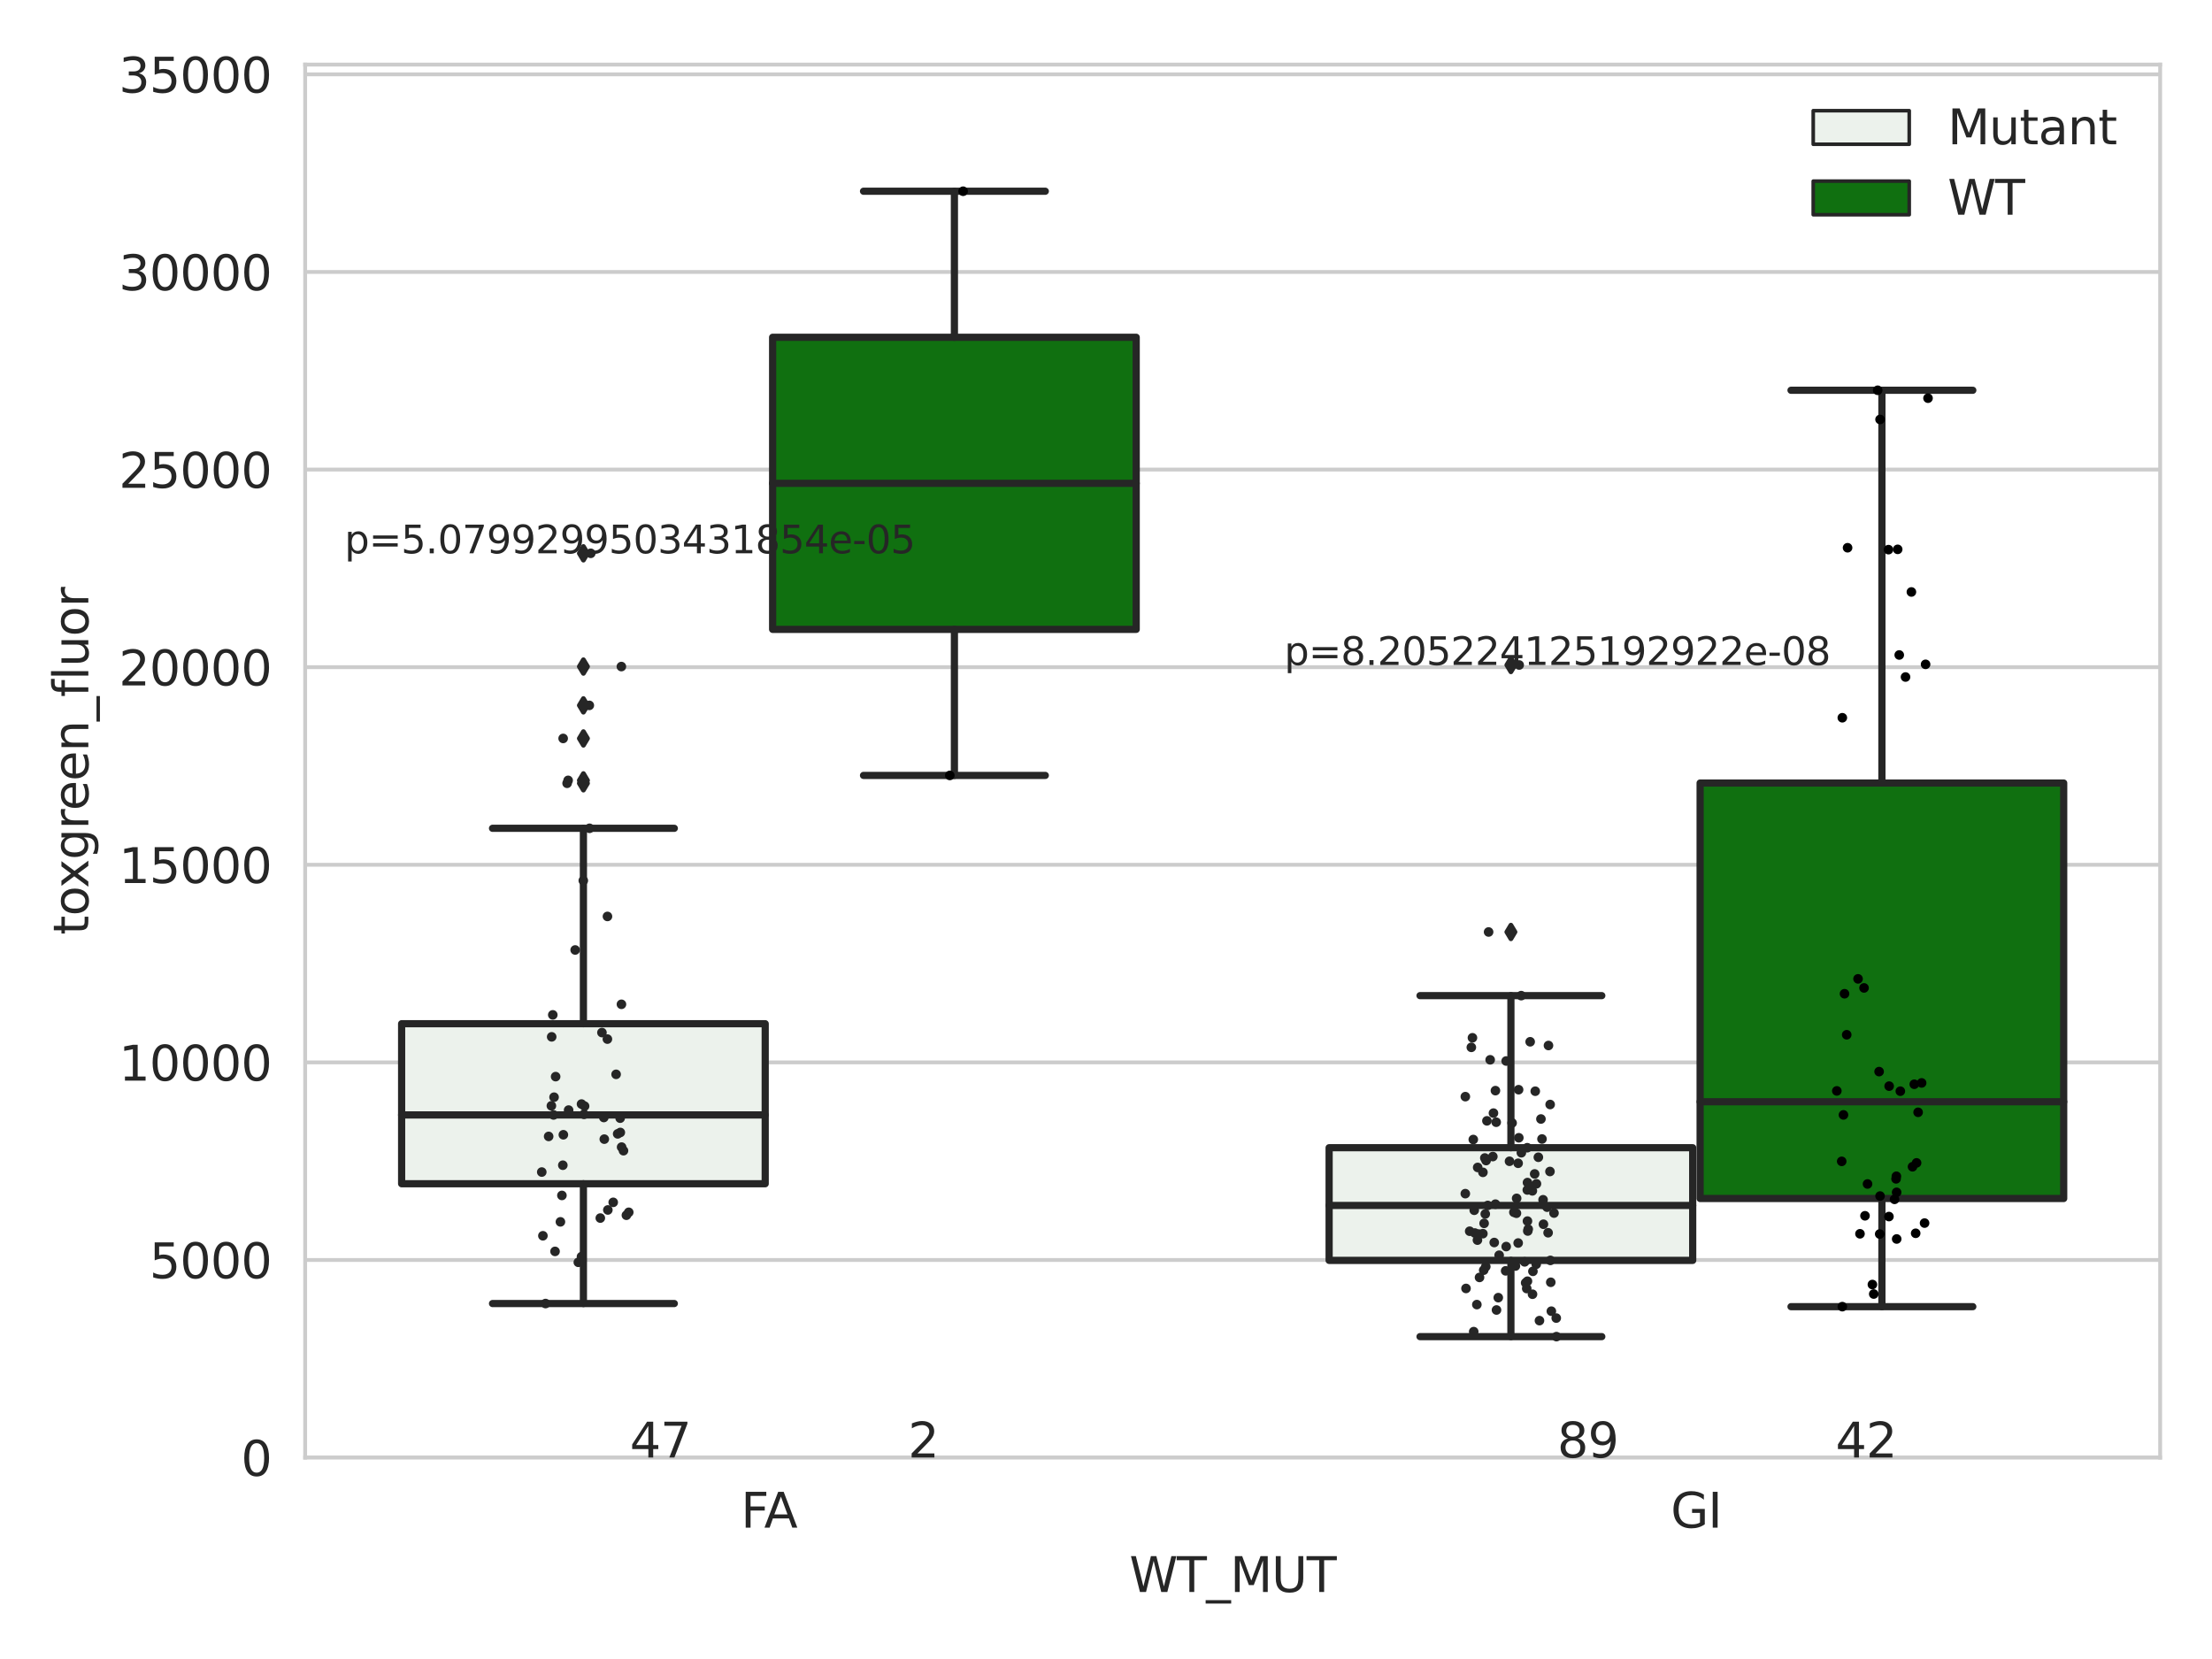 <?xml version="1.0" encoding="utf-8" standalone="no"?>
<!DOCTYPE svg PUBLIC "-//W3C//DTD SVG 1.1//EN"
  "http://www.w3.org/Graphics/SVG/1.1/DTD/svg11.dtd">
<svg xmlns:xlink="http://www.w3.org/1999/xlink" width="460.8pt" height="345.6pt" viewBox="0 0 460.8 345.6" xmlns="http://www.w3.org/2000/svg" version="1.1">
 <defs>
  <style type="text/css">*{stroke-linejoin: round; stroke-linecap: butt}</style>
 </defs>
 <g id="figure_1">
  <g id="patch_1">
   <path d="M 0 345.6 
L 460.8 345.6 
L 460.8 0 
L 0 0 
z
" style="fill: #ffffff"/>
  </g>
  <g id="axes_1">
   <g id="patch_2">
    <path d="M 63.571 303.64 
L 450 303.64 
L 450 13.456 
L 63.571 13.456 
z
" style="fill: #ffffff"/>
   </g>
   <g id="matplotlib.axis_1">
    <g id="xtick_1">
     <g id="text_1">
      <!-- FA -->
      <g style="fill: #262626" transform="translate(154.339 318.238)scale(0.1 -0.1)">
       <defs>
        <path id="DejaVuSans-46" d="M 628 4666 
L 3309 4666 
L 3309 4134 
L 1259 4134 
L 1259 2759 
L 3109 2759 
L 3109 2228 
L 1259 2228 
L 1259 0 
L 628 0 
L 628 4666 
z
" transform="scale(0.016)"/>
        <path id="DejaVuSans-41" d="M 2188 4044 
L 1331 1722 
L 3047 1722 
L 2188 4044 
z
M 1831 4666 
L 2547 4666 
L 4325 0 
L 3669 0 
L 3244 1197 
L 1141 1197 
L 716 0 
L 50 0 
L 1831 4666 
z
" transform="scale(0.016)"/>
       </defs>
       <use xlink:href="#DejaVuSans-46"/>
       <use xlink:href="#DejaVuSans-41" x="48.395"/>
      </g>
     </g>
    </g>
    <g id="xtick_2">
     <g id="text_2">
      <!-- GI -->
      <g style="fill: #262626" transform="translate(348.044 318.238)scale(0.1 -0.1)">
       <defs>
        <path id="DejaVuSans-47" d="M 3809 666 
L 3809 1919 
L 2778 1919 
L 2778 2438 
L 4434 2438 
L 4434 434 
Q 4069 175 3628 42 
Q 3188 -91 2688 -91 
Q 1594 -91 976 548 
Q 359 1188 359 2328 
Q 359 3472 976 4111 
Q 1594 4750 2688 4750 
Q 3144 4750 3555 4637 
Q 3966 4525 4313 4306 
L 4313 3634 
Q 3963 3931 3569 4081 
Q 3175 4231 2741 4231 
Q 1884 4231 1454 3753 
Q 1025 3275 1025 2328 
Q 1025 1384 1454 906 
Q 1884 428 2741 428 
Q 3075 428 3337 486 
Q 3600 544 3809 666 
z
" transform="scale(0.016)"/>
        <path id="DejaVuSans-49" d="M 628 4666 
L 1259 4666 
L 1259 0 
L 628 0 
L 628 4666 
z
" transform="scale(0.016)"/>
       </defs>
       <use xlink:href="#DejaVuSans-47"/>
       <use xlink:href="#DejaVuSans-49" x="77.49"/>
      </g>
     </g>
    </g>
    <g id="text_3">
     <!-- WT_MUT -->
     <g style="fill: #262626" transform="translate(235.261 331.638)scale(0.1 -0.1)">
      <defs>
       <path id="DejaVuSans-57" d="M 213 4666 
L 850 4666 
L 1831 722 
L 2809 4666 
L 3519 4666 
L 4500 722 
L 5478 4666 
L 6119 4666 
L 4947 0 
L 4153 0 
L 3169 4050 
L 2175 0 
L 1381 0 
L 213 4666 
z
" transform="scale(0.016)"/>
       <path id="DejaVuSans-54" d="M -19 4666 
L 3928 4666 
L 3928 4134 
L 2272 4134 
L 2272 0 
L 1638 0 
L 1638 4134 
L -19 4134 
L -19 4666 
z
" transform="scale(0.016)"/>
       <path id="DejaVuSans-5f" d="M 3263 -1063 
L 3263 -1509 
L -63 -1509 
L -63 -1063 
L 3263 -1063 
z
" transform="scale(0.016)"/>
       <path id="DejaVuSans-4d" d="M 628 4666 
L 1569 4666 
L 2759 1491 
L 3956 4666 
L 4897 4666 
L 4897 0 
L 4281 0 
L 4281 4097 
L 3078 897 
L 2444 897 
L 1241 4097 
L 1241 0 
L 628 0 
L 628 4666 
z
" transform="scale(0.016)"/>
       <path id="DejaVuSans-55" d="M 556 4666 
L 1191 4666 
L 1191 1831 
Q 1191 1081 1462 751 
Q 1734 422 2344 422 
Q 2950 422 3222 751 
Q 3494 1081 3494 1831 
L 3494 4666 
L 4128 4666 
L 4128 1753 
Q 4128 841 3676 375 
Q 3225 -91 2344 -91 
Q 1459 -91 1007 375 
Q 556 841 556 1753 
L 556 4666 
z
" transform="scale(0.016)"/>
      </defs>
      <use xlink:href="#DejaVuSans-57"/>
      <use xlink:href="#DejaVuSans-54" x="98.877"/>
      <use xlink:href="#DejaVuSans-5f" x="159.961"/>
      <use xlink:href="#DejaVuSans-4d" x="209.961"/>
      <use xlink:href="#DejaVuSans-55" x="296.24"/>
      <use xlink:href="#DejaVuSans-54" x="369.434"/>
     </g>
    </g>
   </g>
   <g id="matplotlib.axis_2">
    <g id="ytick_1">
     <g id="line2d_1">
      <path d="M 63.571 303.64 
L 450 303.64 
" clip-path="url(#pbf8a194358)" style="fill: none; stroke: #cccccc; stroke-width: 0.8; stroke-linecap: round"/>
     </g>
     <g id="text_4">
      <!-- 0 -->
      <g style="fill: #262626" transform="translate(50.209 307.439)scale(0.1 -0.1)">
       <defs>
        <path id="DejaVuSans-30" d="M 2034 4250 
Q 1547 4250 1301 3770 
Q 1056 3291 1056 2328 
Q 1056 1369 1301 889 
Q 1547 409 2034 409 
Q 2525 409 2770 889 
Q 3016 1369 3016 2328 
Q 3016 3291 2770 3770 
Q 2525 4250 2034 4250 
z
M 2034 4750 
Q 2819 4750 3233 4129 
Q 3647 3509 3647 2328 
Q 3647 1150 3233 529 
Q 2819 -91 2034 -91 
Q 1250 -91 836 529 
Q 422 1150 422 2328 
Q 422 3509 836 4129 
Q 1250 4750 2034 4750 
z
" transform="scale(0.016)"/>
       </defs>
       <use xlink:href="#DejaVuSans-30"/>
      </g>
     </g>
    </g>
    <g id="ytick_2">
     <g id="line2d_2">
      <path d="M 63.571 262.476 
L 450 262.476 
" clip-path="url(#pbf8a194358)" style="fill: none; stroke: #cccccc; stroke-width: 0.8; stroke-linecap: round"/>
     </g>
     <g id="text_5">
      <!-- 5000 -->
      <g style="fill: #262626" transform="translate(31.121 266.275)scale(0.1 -0.1)">
       <defs>
        <path id="DejaVuSans-35" d="M 691 4666 
L 3169 4666 
L 3169 4134 
L 1269 4134 
L 1269 2991 
Q 1406 3038 1543 3061 
Q 1681 3084 1819 3084 
Q 2600 3084 3056 2656 
Q 3513 2228 3513 1497 
Q 3513 744 3044 326 
Q 2575 -91 1722 -91 
Q 1428 -91 1123 -41 
Q 819 9 494 109 
L 494 744 
Q 775 591 1075 516 
Q 1375 441 1709 441 
Q 2250 441 2565 725 
Q 2881 1009 2881 1497 
Q 2881 1984 2565 2268 
Q 2250 2553 1709 2553 
Q 1456 2553 1204 2497 
Q 953 2441 691 2322 
L 691 4666 
z
" transform="scale(0.016)"/>
       </defs>
       <use xlink:href="#DejaVuSans-35"/>
       <use xlink:href="#DejaVuSans-30" x="63.623"/>
       <use xlink:href="#DejaVuSans-30" x="127.246"/>
       <use xlink:href="#DejaVuSans-30" x="190.869"/>
      </g>
     </g>
    </g>
    <g id="ytick_3">
     <g id="line2d_3">
      <path d="M 63.571 221.312 
L 450 221.312 
" clip-path="url(#pbf8a194358)" style="fill: none; stroke: #cccccc; stroke-width: 0.8; stroke-linecap: round"/>
     </g>
     <g id="text_6">
      <!-- 10000 -->
      <g style="fill: #262626" transform="translate(24.759 225.111)scale(0.1 -0.1)">
       <defs>
        <path id="DejaVuSans-31" d="M 794 531 
L 1825 531 
L 1825 4091 
L 703 3866 
L 703 4441 
L 1819 4666 
L 2450 4666 
L 2450 531 
L 3481 531 
L 3481 0 
L 794 0 
L 794 531 
z
" transform="scale(0.016)"/>
       </defs>
       <use xlink:href="#DejaVuSans-31"/>
       <use xlink:href="#DejaVuSans-30" x="63.623"/>
       <use xlink:href="#DejaVuSans-30" x="127.246"/>
       <use xlink:href="#DejaVuSans-30" x="190.869"/>
       <use xlink:href="#DejaVuSans-30" x="254.492"/>
      </g>
     </g>
    </g>
    <g id="ytick_4">
     <g id="line2d_4">
      <path d="M 63.571 180.148 
L 450 180.148 
" clip-path="url(#pbf8a194358)" style="fill: none; stroke: #cccccc; stroke-width: 0.8; stroke-linecap: round"/>
     </g>
     <g id="text_7">
      <!-- 15000 -->
      <g style="fill: #262626" transform="translate(24.759 183.947)scale(0.1 -0.1)">
       <use xlink:href="#DejaVuSans-31"/>
       <use xlink:href="#DejaVuSans-35" x="63.623"/>
       <use xlink:href="#DejaVuSans-30" x="127.246"/>
       <use xlink:href="#DejaVuSans-30" x="190.869"/>
       <use xlink:href="#DejaVuSans-30" x="254.492"/>
      </g>
     </g>
    </g>
    <g id="ytick_5">
     <g id="line2d_5">
      <path d="M 63.571 138.984 
L 450 138.984 
" clip-path="url(#pbf8a194358)" style="fill: none; stroke: #cccccc; stroke-width: 0.8; stroke-linecap: round"/>
     </g>
     <g id="text_8">
      <!-- 20000 -->
      <g style="fill: #262626" transform="translate(24.759 142.783)scale(0.1 -0.1)">
       <defs>
        <path id="DejaVuSans-32" d="M 1228 531 
L 3431 531 
L 3431 0 
L 469 0 
L 469 531 
Q 828 903 1448 1529 
Q 2069 2156 2228 2338 
Q 2531 2678 2651 2914 
Q 2772 3150 2772 3378 
Q 2772 3750 2511 3984 
Q 2250 4219 1831 4219 
Q 1534 4219 1204 4116 
Q 875 4013 500 3803 
L 500 4441 
Q 881 4594 1212 4672 
Q 1544 4750 1819 4750 
Q 2544 4750 2975 4387 
Q 3406 4025 3406 3419 
Q 3406 3131 3298 2873 
Q 3191 2616 2906 2266 
Q 2828 2175 2409 1742 
Q 1991 1309 1228 531 
z
" transform="scale(0.016)"/>
       </defs>
       <use xlink:href="#DejaVuSans-32"/>
       <use xlink:href="#DejaVuSans-30" x="63.623"/>
       <use xlink:href="#DejaVuSans-30" x="127.246"/>
       <use xlink:href="#DejaVuSans-30" x="190.869"/>
       <use xlink:href="#DejaVuSans-30" x="254.492"/>
      </g>
     </g>
    </g>
    <g id="ytick_6">
     <g id="line2d_6">
      <path d="M 63.571 97.82 
L 450 97.82 
" clip-path="url(#pbf8a194358)" style="fill: none; stroke: #cccccc; stroke-width: 0.8; stroke-linecap: round"/>
     </g>
     <g id="text_9">
      <!-- 25000 -->
      <g style="fill: #262626" transform="translate(24.759 101.619)scale(0.1 -0.1)">
       <use xlink:href="#DejaVuSans-32"/>
       <use xlink:href="#DejaVuSans-35" x="63.623"/>
       <use xlink:href="#DejaVuSans-30" x="127.246"/>
       <use xlink:href="#DejaVuSans-30" x="190.869"/>
       <use xlink:href="#DejaVuSans-30" x="254.492"/>
      </g>
     </g>
    </g>
    <g id="ytick_7">
     <g id="line2d_7">
      <path d="M 63.571 56.656 
L 450 56.656 
" clip-path="url(#pbf8a194358)" style="fill: none; stroke: #cccccc; stroke-width: 0.8; stroke-linecap: round"/>
     </g>
     <g id="text_10">
      <!-- 30000 -->
      <g style="fill: #262626" transform="translate(24.759 60.455)scale(0.1 -0.1)">
       <defs>
        <path id="DejaVuSans-33" d="M 2597 2516 
Q 3050 2419 3304 2112 
Q 3559 1806 3559 1356 
Q 3559 666 3084 287 
Q 2609 -91 1734 -91 
Q 1441 -91 1130 -33 
Q 819 25 488 141 
L 488 750 
Q 750 597 1062 519 
Q 1375 441 1716 441 
Q 2309 441 2620 675 
Q 2931 909 2931 1356 
Q 2931 1769 2642 2001 
Q 2353 2234 1838 2234 
L 1294 2234 
L 1294 2753 
L 1863 2753 
Q 2328 2753 2575 2939 
Q 2822 3125 2822 3475 
Q 2822 3834 2567 4026 
Q 2313 4219 1838 4219 
Q 1578 4219 1281 4162 
Q 984 4106 628 3988 
L 628 4550 
Q 988 4650 1302 4700 
Q 1616 4750 1894 4750 
Q 2613 4750 3031 4423 
Q 3450 4097 3450 3541 
Q 3450 3153 3228 2886 
Q 3006 2619 2597 2516 
z
" transform="scale(0.016)"/>
       </defs>
       <use xlink:href="#DejaVuSans-33"/>
       <use xlink:href="#DejaVuSans-30" x="63.623"/>
       <use xlink:href="#DejaVuSans-30" x="127.246"/>
       <use xlink:href="#DejaVuSans-30" x="190.869"/>
       <use xlink:href="#DejaVuSans-30" x="254.492"/>
      </g>
     </g>
    </g>
    <g id="ytick_8">
     <g id="line2d_8">
      <path d="M 63.571 15.492 
L 450 15.492 
" clip-path="url(#pbf8a194358)" style="fill: none; stroke: #cccccc; stroke-width: 0.8; stroke-linecap: round"/>
     </g>
     <g id="text_11">
      <!-- 35000 -->
      <g style="fill: #262626" transform="translate(24.759 19.291)scale(0.1 -0.1)">
       <use xlink:href="#DejaVuSans-33"/>
       <use xlink:href="#DejaVuSans-35" x="63.623"/>
       <use xlink:href="#DejaVuSans-30" x="127.246"/>
       <use xlink:href="#DejaVuSans-30" x="190.869"/>
       <use xlink:href="#DejaVuSans-30" x="254.492"/>
      </g>
     </g>
    </g>
    <g id="text_12">
     <!-- toxgreen_fluor -->
     <g style="fill: #262626" transform="translate(18.401 194.743)rotate(-90)scale(0.1 -0.1)">
      <defs>
       <path id="DejaVuSans-74" d="M 1172 4494 
L 1172 3500 
L 2356 3500 
L 2356 3053 
L 1172 3053 
L 1172 1153 
Q 1172 725 1289 603 
Q 1406 481 1766 481 
L 2356 481 
L 2356 0 
L 1766 0 
Q 1100 0 847 248 
Q 594 497 594 1153 
L 594 3053 
L 172 3053 
L 172 3500 
L 594 3500 
L 594 4494 
L 1172 4494 
z
" transform="scale(0.016)"/>
       <path id="DejaVuSans-6f" d="M 1959 3097 
Q 1497 3097 1228 2736 
Q 959 2375 959 1747 
Q 959 1119 1226 758 
Q 1494 397 1959 397 
Q 2419 397 2687 759 
Q 2956 1122 2956 1747 
Q 2956 2369 2687 2733 
Q 2419 3097 1959 3097 
z
M 1959 3584 
Q 2709 3584 3137 3096 
Q 3566 2609 3566 1747 
Q 3566 888 3137 398 
Q 2709 -91 1959 -91 
Q 1206 -91 779 398 
Q 353 888 353 1747 
Q 353 2609 779 3096 
Q 1206 3584 1959 3584 
z
" transform="scale(0.016)"/>
       <path id="DejaVuSans-78" d="M 3513 3500 
L 2247 1797 
L 3578 0 
L 2900 0 
L 1881 1375 
L 863 0 
L 184 0 
L 1544 1831 
L 300 3500 
L 978 3500 
L 1906 2253 
L 2834 3500 
L 3513 3500 
z
" transform="scale(0.016)"/>
       <path id="DejaVuSans-67" d="M 2906 1791 
Q 2906 2416 2648 2759 
Q 2391 3103 1925 3103 
Q 1463 3103 1205 2759 
Q 947 2416 947 1791 
Q 947 1169 1205 825 
Q 1463 481 1925 481 
Q 2391 481 2648 825 
Q 2906 1169 2906 1791 
z
M 3481 434 
Q 3481 -459 3084 -895 
Q 2688 -1331 1869 -1331 
Q 1566 -1331 1297 -1286 
Q 1028 -1241 775 -1147 
L 775 -588 
Q 1028 -725 1275 -790 
Q 1522 -856 1778 -856 
Q 2344 -856 2625 -561 
Q 2906 -266 2906 331 
L 2906 616 
Q 2728 306 2450 153 
Q 2172 0 1784 0 
Q 1141 0 747 490 
Q 353 981 353 1791 
Q 353 2603 747 3093 
Q 1141 3584 1784 3584 
Q 2172 3584 2450 3431 
Q 2728 3278 2906 2969 
L 2906 3500 
L 3481 3500 
L 3481 434 
z
" transform="scale(0.016)"/>
       <path id="DejaVuSans-72" d="M 2631 2963 
Q 2534 3019 2420 3045 
Q 2306 3072 2169 3072 
Q 1681 3072 1420 2755 
Q 1159 2438 1159 1844 
L 1159 0 
L 581 0 
L 581 3500 
L 1159 3500 
L 1159 2956 
Q 1341 3275 1631 3429 
Q 1922 3584 2338 3584 
Q 2397 3584 2469 3576 
Q 2541 3569 2628 3553 
L 2631 2963 
z
" transform="scale(0.016)"/>
       <path id="DejaVuSans-65" d="M 3597 1894 
L 3597 1613 
L 953 1613 
Q 991 1019 1311 708 
Q 1631 397 2203 397 
Q 2534 397 2845 478 
Q 3156 559 3463 722 
L 3463 178 
Q 3153 47 2828 -22 
Q 2503 -91 2169 -91 
Q 1331 -91 842 396 
Q 353 884 353 1716 
Q 353 2575 817 3079 
Q 1281 3584 2069 3584 
Q 2775 3584 3186 3129 
Q 3597 2675 3597 1894 
z
M 3022 2063 
Q 3016 2534 2758 2815 
Q 2500 3097 2075 3097 
Q 1594 3097 1305 2825 
Q 1016 2553 972 2059 
L 3022 2063 
z
" transform="scale(0.016)"/>
       <path id="DejaVuSans-6e" d="M 3513 2113 
L 3513 0 
L 2938 0 
L 2938 2094 
Q 2938 2591 2744 2837 
Q 2550 3084 2163 3084 
Q 1697 3084 1428 2787 
Q 1159 2491 1159 1978 
L 1159 0 
L 581 0 
L 581 3500 
L 1159 3500 
L 1159 2956 
Q 1366 3272 1645 3428 
Q 1925 3584 2291 3584 
Q 2894 3584 3203 3211 
Q 3513 2838 3513 2113 
z
" transform="scale(0.016)"/>
       <path id="DejaVuSans-66" d="M 2375 4863 
L 2375 4384 
L 1825 4384 
Q 1516 4384 1395 4259 
Q 1275 4134 1275 3809 
L 1275 3500 
L 2222 3500 
L 2222 3053 
L 1275 3053 
L 1275 0 
L 697 0 
L 697 3053 
L 147 3053 
L 147 3500 
L 697 3500 
L 697 3744 
Q 697 4328 969 4595 
Q 1241 4863 1831 4863 
L 2375 4863 
z
" transform="scale(0.016)"/>
       <path id="DejaVuSans-6c" d="M 603 4863 
L 1178 4863 
L 1178 0 
L 603 0 
L 603 4863 
z
" transform="scale(0.016)"/>
       <path id="DejaVuSans-75" d="M 544 1381 
L 544 3500 
L 1119 3500 
L 1119 1403 
Q 1119 906 1312 657 
Q 1506 409 1894 409 
Q 2359 409 2629 706 
Q 2900 1003 2900 1516 
L 2900 3500 
L 3475 3500 
L 3475 0 
L 2900 0 
L 2900 538 
Q 2691 219 2414 64 
Q 2138 -91 1772 -91 
Q 1169 -91 856 284 
Q 544 659 544 1381 
z
M 1991 3584 
L 1991 3584 
z
" transform="scale(0.016)"/>
      </defs>
      <use xlink:href="#DejaVuSans-74"/>
      <use xlink:href="#DejaVuSans-6f" x="39.209"/>
      <use xlink:href="#DejaVuSans-78" x="97.266"/>
      <use xlink:href="#DejaVuSans-67" x="156.445"/>
      <use xlink:href="#DejaVuSans-72" x="219.922"/>
      <use xlink:href="#DejaVuSans-65" x="258.785"/>
      <use xlink:href="#DejaVuSans-65" x="320.309"/>
      <use xlink:href="#DejaVuSans-6e" x="381.832"/>
      <use xlink:href="#DejaVuSans-5f" x="445.211"/>
      <use xlink:href="#DejaVuSans-66" x="495.211"/>
      <use xlink:href="#DejaVuSans-6c" x="530.416"/>
      <use xlink:href="#DejaVuSans-75" x="558.199"/>
      <use xlink:href="#DejaVuSans-6f" x="621.578"/>
      <use xlink:href="#DejaVuSans-72" x="682.76"/>
     </g>
    </g>
   </g>
   <g id="patch_3">
    <path d="M 83.666 246.595 
L 159.406 246.595 
L 159.406 213.258 
L 83.666 213.258 
L 83.666 246.595 
z
" clip-path="url(#pbf8a194358)" style="fill: #ecf2ec; stroke: #262626; stroke-width: 1.5; stroke-linejoin: miter"/>
   </g>
   <g id="patch_4">
    <path d="M 160.951 131.109 
L 236.691 131.109 
L 236.691 70.261 
L 160.951 70.261 
L 160.951 131.109 
z
" clip-path="url(#pbf8a194358)" style="fill: #107010; stroke: #262626; stroke-width: 1.5; stroke-linejoin: miter"/>
   </g>
   <g id="patch_5">
    <path d="M 276.88 262.564 
L 352.62 262.564 
L 352.62 239.091 
L 276.88 239.091 
L 276.88 262.564 
z
" clip-path="url(#pbf8a194358)" style="fill: #ecf2ec; stroke: #262626; stroke-width: 1.5; stroke-linejoin: miter"/>
   </g>
   <g id="patch_6">
    <path d="M 354.166 249.672 
L 429.906 249.672 
L 429.906 163.118 
L 354.166 163.118 
L 354.166 249.672 
z
" clip-path="url(#pbf8a194358)" style="fill: #107010; stroke: #262626; stroke-width: 1.5; stroke-linejoin: miter"/>
   </g>
   <g id="patch_7">
    <path d="M 160.178 303.64 
L 160.178 303.64 
L 160.178 303.64 
L 160.178 303.64 
z
" clip-path="url(#pbf8a194358)" style="fill: #ecf2ec; stroke: #262626; stroke-width: 0.75; stroke-linejoin: miter"/>
   </g>
   <g id="patch_8">
    <path d="M 160.178 303.64 
L 160.178 303.64 
L 160.178 303.64 
L 160.178 303.64 
z
" clip-path="url(#pbf8a194358)" style="fill: #107010; stroke: #262626; stroke-width: 0.75; stroke-linejoin: miter"/>
   </g>
   <g id="PathCollection_1"/>
   <g id="PathCollection_2"/>
   <g id="line2d_9">
    <path d="M 121.536 246.595 
L 121.536 271.551 
" clip-path="url(#pbf8a194358)" style="fill: none; stroke: #262626; stroke-width: 1.5; stroke-linecap: round"/>
   </g>
   <g id="line2d_10">
    <path d="M 121.536 213.258 
L 121.536 172.551 
" clip-path="url(#pbf8a194358)" style="fill: none; stroke: #262626; stroke-width: 1.5; stroke-linecap: round"/>
   </g>
   <g id="line2d_11">
    <path d="M 102.601 271.551 
L 140.471 271.551 
" clip-path="url(#pbf8a194358)" style="fill: none; stroke: #262626; stroke-width: 1.5; stroke-linecap: round"/>
   </g>
   <g id="line2d_12">
    <path d="M 102.601 172.551 
L 140.471 172.551 
" clip-path="url(#pbf8a194358)" style="fill: none; stroke: #262626; stroke-width: 1.5; stroke-linecap: round"/>
   </g>
   <g id="line2d_13">
    <defs>
     <path id="m8e89995c80" d="M -0 1.414 
L 0.849 0 
L 0 -1.414 
L -0.849 -0 
z
" style="stroke: #262626; stroke-linejoin: miter"/>
    </defs>
    <g clip-path="url(#pbf8a194358)">
     <use xlink:href="#m8e89995c80" x="121.536" y="138.857" style="fill: #262626; stroke: #262626; stroke-linejoin: miter"/>
     <use xlink:href="#m8e89995c80" x="121.536" y="162.565" style="fill: #262626; stroke: #262626; stroke-linejoin: miter"/>
     <use xlink:href="#m8e89995c80" x="121.536" y="115.265" style="fill: #262626; stroke: #262626; stroke-linejoin: miter"/>
     <use xlink:href="#m8e89995c80" x="121.536" y="146.942" style="fill: #262626; stroke: #262626; stroke-linejoin: miter"/>
     <use xlink:href="#m8e89995c80" x="121.536" y="153.83" style="fill: #262626; stroke: #262626; stroke-linejoin: miter"/>
     <use xlink:href="#m8e89995c80" x="121.536" y="163.173" style="fill: #262626; stroke: #262626; stroke-linejoin: miter"/>
    </g>
   </g>
   <g id="line2d_14">
    <path d="M 198.821 131.109 
L 198.821 161.533 
" clip-path="url(#pbf8a194358)" style="fill: none; stroke: #262626; stroke-width: 1.5; stroke-linecap: round"/>
   </g>
   <g id="line2d_15">
    <path d="M 198.821 70.261 
L 198.821 39.837 
" clip-path="url(#pbf8a194358)" style="fill: none; stroke: #262626; stroke-width: 1.5; stroke-linecap: round"/>
   </g>
   <g id="line2d_16">
    <path d="M 179.886 161.533 
L 217.756 161.533 
" clip-path="url(#pbf8a194358)" style="fill: none; stroke: #262626; stroke-width: 1.5; stroke-linecap: round"/>
   </g>
   <g id="line2d_17">
    <path d="M 179.886 39.837 
L 217.756 39.837 
" clip-path="url(#pbf8a194358)" style="fill: none; stroke: #262626; stroke-width: 1.5; stroke-linecap: round"/>
   </g>
   <g id="line2d_18"/>
   <g id="line2d_19">
    <path d="M 314.75 262.564 
L 314.75 278.442 
" clip-path="url(#pbf8a194358)" style="fill: none; stroke: #262626; stroke-width: 1.5; stroke-linecap: round"/>
   </g>
   <g id="line2d_20">
    <path d="M 314.75 239.091 
L 314.75 207.408 
" clip-path="url(#pbf8a194358)" style="fill: none; stroke: #262626; stroke-width: 1.5; stroke-linecap: round"/>
   </g>
   <g id="line2d_21">
    <path d="M 295.815 278.442 
L 333.685 278.442 
" clip-path="url(#pbf8a194358)" style="fill: none; stroke: #262626; stroke-width: 1.5; stroke-linecap: round"/>
   </g>
   <g id="line2d_22">
    <path d="M 295.815 207.408 
L 333.685 207.408 
" clip-path="url(#pbf8a194358)" style="fill: none; stroke: #262626; stroke-width: 1.5; stroke-linecap: round"/>
   </g>
   <g id="line2d_23">
    <g clip-path="url(#pbf8a194358)">
     <use xlink:href="#m8e89995c80" x="314.75" y="138.53" style="fill: #262626; stroke: #262626; stroke-linejoin: miter"/>
     <use xlink:href="#m8e89995c80" x="314.75" y="194.148" style="fill: #262626; stroke: #262626; stroke-linejoin: miter"/>
    </g>
   </g>
   <g id="line2d_24">
    <path d="M 392.036 249.672 
L 392.036 272.2 
" clip-path="url(#pbf8a194358)" style="fill: none; stroke: #262626; stroke-width: 1.5; stroke-linecap: round"/>
   </g>
   <g id="line2d_25">
    <path d="M 392.036 163.118 
L 392.036 81.3 
" clip-path="url(#pbf8a194358)" style="fill: none; stroke: #262626; stroke-width: 1.5; stroke-linecap: round"/>
   </g>
   <g id="line2d_26">
    <path d="M 373.101 272.2 
L 410.971 272.2 
" clip-path="url(#pbf8a194358)" style="fill: none; stroke: #262626; stroke-width: 1.5; stroke-linecap: round"/>
   </g>
   <g id="line2d_27">
    <path d="M 373.101 81.3 
L 410.971 81.3 
" clip-path="url(#pbf8a194358)" style="fill: none; stroke: #262626; stroke-width: 1.5; stroke-linecap: round"/>
   </g>
   <g id="line2d_28"/>
   <g id="line2d_29">
    <path d="M 83.666 232.262 
L 159.406 232.262 
" clip-path="url(#pbf8a194358)" style="fill: none; stroke: #262626; stroke-width: 1.5; stroke-linecap: round"/>
   </g>
   <g id="line2d_30">
    <path d="M 160.951 100.685 
L 236.691 100.685 
" clip-path="url(#pbf8a194358)" style="fill: none; stroke: #262626; stroke-width: 1.5; stroke-linecap: round"/>
   </g>
   <g id="line2d_31">
    <path d="M 276.88 251.118 
L 352.62 251.118 
" clip-path="url(#pbf8a194358)" style="fill: none; stroke: #262626; stroke-width: 1.5; stroke-linecap: round"/>
   </g>
   <g id="line2d_32">
    <path d="M 354.166 229.513 
L 429.906 229.513 
" clip-path="url(#pbf8a194358)" style="fill: none; stroke: #262626; stroke-width: 1.5; stroke-linecap: round"/>
   </g>
   <g id="patch_9">
    <path d="M 63.571 303.64 
L 63.571 13.456 
" style="fill: none; stroke: #cccccc; stroke-width: 0.8; stroke-linejoin: miter; stroke-linecap: square"/>
   </g>
   <g id="patch_10">
    <path d="M 450 303.64 
L 450 13.456 
" style="fill: none; stroke: #cccccc; stroke-width: 0.8; stroke-linejoin: miter; stroke-linecap: square"/>
   </g>
   <g id="patch_11">
    <path d="M 63.571 303.64 
L 450 303.64 
" style="fill: none; stroke: #cccccc; stroke-width: 0.8; stroke-linejoin: miter; stroke-linecap: square"/>
   </g>
   <g id="patch_12">
    <path d="M 63.571 13.456 
L 450 13.456 
" style="fill: none; stroke: #cccccc; stroke-width: 0.8; stroke-linejoin: miter; stroke-linecap: square"/>
   </g>
   <g id="PathCollection_3">
    <defs>
     <path id="C0_0_19a9feb42e" d="M 0 1 
C 0.265 1 0.52 0.895 0.707 0.707 
C 0.895 0.52 1 0.265 1 -0 
C 1 -0.265 0.895 -0.52 0.707 -0.707 
C 0.52 -0.895 0.265 -1 0 -1 
C -0.265 -1 -0.52 -0.895 -0.707 -0.707 
C -0.895 -0.52 -1 -0.265 -1 0 
C -1 0.265 -0.895 0.52 -0.707 0.707 
C -0.52 0.895 -0.265 1 0 1 
z
"/>
    </defs>
    <g clip-path="url(#pbf8a194358)">
     <use xlink:href="#C0_0_19a9feb42e" x="129.443" y="138.857" style="fill: #262626"/>
    </g>
    <g clip-path="url(#pbf8a194358)">
     <use xlink:href="#C0_0_19a9feb42e" x="129.222" y="235.914" style="fill: #262626"/>
    </g>
    <g clip-path="url(#pbf8a194358)">
     <use xlink:href="#C0_0_19a9feb42e" x="120.477" y="262.963" style="fill: #262626"/>
    </g>
    <g clip-path="url(#pbf8a194358)">
     <use xlink:href="#C0_0_19a9feb42e" x="126.532" y="216.462" style="fill: #262626"/>
    </g>
    <g clip-path="url(#pbf8a194358)">
     <use xlink:href="#C0_0_19a9feb42e" x="121.513" y="183.445" style="fill: #262626"/>
    </g>
    <g clip-path="url(#pbf8a194358)">
     <use xlink:href="#C0_0_19a9feb42e" x="117.36" y="236.391" style="fill: #262626"/>
    </g>
    <g clip-path="url(#pbf8a194358)">
     <use xlink:href="#C0_0_19a9feb42e" x="117.248" y="242.736" style="fill: #262626"/>
    </g>
    <g clip-path="url(#pbf8a194358)">
     <use xlink:href="#C0_0_19a9feb42e" x="118.352" y="162.565" style="fill: #262626"/>
    </g>
    <g clip-path="url(#pbf8a194358)">
     <use xlink:href="#C0_0_19a9feb42e" x="122.811" y="172.551" style="fill: #262626"/>
    </g>
    <g clip-path="url(#pbf8a194358)">
     <use xlink:href="#C0_0_19a9feb42e" x="113.647" y="271.551" style="fill: #262626"/>
    </g>
    <g clip-path="url(#pbf8a194358)">
     <use xlink:href="#C0_0_19a9feb42e" x="123.069" y="115.265" style="fill: #262626"/>
    </g>
    <g clip-path="url(#pbf8a194358)">
     <use xlink:href="#C0_0_19a9feb42e" x="115.749" y="224.281" style="fill: #262626"/>
    </g>
    <g clip-path="url(#pbf8a194358)">
     <use xlink:href="#C0_0_19a9feb42e" x="115.155" y="211.416" style="fill: #262626"/>
    </g>
    <g clip-path="url(#pbf8a194358)">
     <use xlink:href="#C0_0_19a9feb42e" x="114.294" y="236.737" style="fill: #262626"/>
    </g>
    <g clip-path="url(#pbf8a194358)">
     <use xlink:href="#C0_0_19a9feb42e" x="126.545" y="190.91" style="fill: #262626"/>
    </g>
    <g clip-path="url(#pbf8a194358)">
     <use xlink:href="#C0_0_19a9feb42e" x="130.491" y="253.156" style="fill: #262626"/>
    </g>
    <g clip-path="url(#pbf8a194358)">
     <use xlink:href="#C0_0_19a9feb42e" x="122.763" y="146.942" style="fill: #262626"/>
    </g>
    <g clip-path="url(#pbf8a194358)">
     <use xlink:href="#C0_0_19a9feb42e" x="113.098" y="257.435" style="fill: #262626"/>
    </g>
    <g clip-path="url(#pbf8a194358)">
     <use xlink:href="#C0_0_19a9feb42e" x="126.626" y="252.056" style="fill: #262626"/>
    </g>
    <g clip-path="url(#pbf8a194358)">
     <use xlink:href="#C0_0_19a9feb42e" x="118.452" y="231.251" style="fill: #262626"/>
    </g>
    <g clip-path="url(#pbf8a194358)">
     <use xlink:href="#C0_0_19a9feb42e" x="117.315" y="153.83" style="fill: #262626"/>
    </g>
    <g clip-path="url(#pbf8a194358)">
     <use xlink:href="#C0_0_19a9feb42e" x="129.492" y="238.962" style="fill: #262626"/>
    </g>
    <g clip-path="url(#pbf8a194358)">
     <use xlink:href="#C0_0_19a9feb42e" x="129.884" y="239.712" style="fill: #262626"/>
    </g>
    <g clip-path="url(#pbf8a194358)">
     <use xlink:href="#C0_0_19a9feb42e" x="125.888" y="237.303" style="fill: #262626"/>
    </g>
    <g clip-path="url(#pbf8a194358)">
     <use xlink:href="#C0_0_19a9feb42e" x="115.422" y="228.565" style="fill: #262626"/>
    </g>
    <g clip-path="url(#pbf8a194358)">
     <use xlink:href="#C0_0_19a9feb42e" x="115.625" y="260.689" style="fill: #262626"/>
    </g>
    <g clip-path="url(#pbf8a194358)">
     <use xlink:href="#C0_0_19a9feb42e" x="127.744" y="250.47" style="fill: #262626"/>
    </g>
    <g clip-path="url(#pbf8a194358)">
     <use xlink:href="#C0_0_19a9feb42e" x="119.82" y="197.896" style="fill: #262626"/>
    </g>
    <g clip-path="url(#pbf8a194358)">
     <use xlink:href="#C0_0_19a9feb42e" x="121.78" y="230.427" style="fill: #262626"/>
    </g>
    <g clip-path="url(#pbf8a194358)">
     <use xlink:href="#C0_0_19a9feb42e" x="129.19" y="232.934" style="fill: #262626"/>
    </g>
    <g clip-path="url(#pbf8a194358)">
     <use xlink:href="#C0_0_19a9feb42e" x="128.347" y="223.803" style="fill: #262626"/>
    </g>
    <g clip-path="url(#pbf8a194358)">
     <use xlink:href="#C0_0_19a9feb42e" x="129.459" y="209.215" style="fill: #262626"/>
    </g>
    <g clip-path="url(#pbf8a194358)">
     <use xlink:href="#C0_0_19a9feb42e" x="117.056" y="249.03" style="fill: #262626"/>
    </g>
    <g clip-path="url(#pbf8a194358)">
     <use xlink:href="#C0_0_19a9feb42e" x="121.664" y="232.135" style="fill: #262626"/>
    </g>
    <g clip-path="url(#pbf8a194358)">
     <use xlink:href="#C0_0_19a9feb42e" x="128.672" y="236.203" style="fill: #262626"/>
    </g>
    <g clip-path="url(#pbf8a194358)">
     <use xlink:href="#C0_0_19a9feb42e" x="114.924" y="215.994" style="fill: #262626"/>
    </g>
    <g clip-path="url(#pbf8a194358)">
     <use xlink:href="#C0_0_19a9feb42e" x="115.317" y="232.262" style="fill: #262626"/>
    </g>
    <g clip-path="url(#pbf8a194358)">
     <use xlink:href="#C0_0_19a9feb42e" x="121.138" y="261.782" style="fill: #262626"/>
    </g>
    <g clip-path="url(#pbf8a194358)">
     <use xlink:href="#C0_0_19a9feb42e" x="125.055" y="253.746" style="fill: #262626"/>
    </g>
    <g clip-path="url(#pbf8a194358)">
     <use xlink:href="#C0_0_19a9feb42e" x="125.788" y="232.796" style="fill: #262626"/>
    </g>
    <g clip-path="url(#pbf8a194358)">
     <use xlink:href="#C0_0_19a9feb42e" x="112.86" y="244.159" style="fill: #262626"/>
    </g>
    <g clip-path="url(#pbf8a194358)">
     <use xlink:href="#C0_0_19a9feb42e" x="130.98" y="252.544" style="fill: #262626"/>
    </g>
    <g clip-path="url(#pbf8a194358)">
     <use xlink:href="#C0_0_19a9feb42e" x="121.142" y="229.995" style="fill: #262626"/>
    </g>
    <g clip-path="url(#pbf8a194358)">
     <use xlink:href="#C0_0_19a9feb42e" x="118.139" y="163.173" style="fill: #262626"/>
    </g>
    <g clip-path="url(#pbf8a194358)">
     <use xlink:href="#C0_0_19a9feb42e" x="114.864" y="230.36" style="fill: #262626"/>
    </g>
    <g clip-path="url(#pbf8a194358)">
     <use xlink:href="#C0_0_19a9feb42e" x="125.397" y="215.101" style="fill: #262626"/>
    </g>
    <g clip-path="url(#pbf8a194358)">
     <use xlink:href="#C0_0_19a9feb42e" x="116.747" y="254.533" style="fill: #262626"/>
    </g>
   </g>
   <g id="PathCollection_4">
    <defs>
     <path id="C1_0_46797f824b" d="M 0 1 
C 0.265 1 0.52 0.895 0.707 0.707 
C 0.895 0.52 1 0.265 1 -0 
C 1 -0.265 0.895 -0.52 0.707 -0.707 
C 0.52 -0.895 0.265 -1 0 -1 
C -0.265 -1 -0.52 -0.895 -0.707 -0.707 
C -0.895 -0.52 -1 -0.265 -1 0 
C -1 0.265 -0.895 0.52 -0.707 0.707 
C -0.52 0.895 -0.265 1 0 1 
z
"/>
    </defs>
    <g clip-path="url(#pbf8a194358)">
     <use xlink:href="#C1_0_46797f824b" x="200.634" y="39.837"/>
    </g>
    <g clip-path="url(#pbf8a194358)">
     <use xlink:href="#C1_0_46797f824b" x="197.862" y="161.533"/>
    </g>
   </g>
   <g id="PathCollection_5">
    <defs>
     <path id="C2_0_1495a4373f" d="M 0 1 
C 0.265 1 0.52 0.895 0.707 0.707 
C 0.895 0.52 1 0.265 1 -0 
C 1 -0.265 0.895 -0.52 0.707 -0.707 
C 0.52 -0.895 0.265 -1 0 -1 
C -0.265 -1 -0.52 -0.895 -0.707 -0.707 
C -0.895 -0.52 -1 -0.265 -1 0 
C -1 0.265 -0.895 0.52 -0.707 0.707 
C -0.52 0.895 -0.265 1 0 1 
z
"/>
    </defs>
    <g clip-path="url(#pbf8a194358)">
     <use xlink:href="#C2_0_1495a4373f" x="309.929" y="251.118" style="fill: #262626"/>
    </g>
    <g clip-path="url(#pbf8a194358)">
     <use xlink:href="#C2_0_1495a4373f" x="315.37" y="252.535" style="fill: #262626"/>
    </g>
    <g clip-path="url(#pbf8a194358)">
     <use xlink:href="#C2_0_1495a4373f" x="308.913" y="256.995" style="fill: #262626"/>
    </g>
    <g clip-path="url(#pbf8a194358)">
     <use xlink:href="#C2_0_1495a4373f" x="319.219" y="248.076" style="fill: #262626"/>
    </g>
    <g clip-path="url(#pbf8a194358)">
     <use xlink:href="#C2_0_1495a4373f" x="311.688" y="233.779" style="fill: #262626"/>
    </g>
    <g clip-path="url(#pbf8a194358)">
     <use xlink:href="#C2_0_1495a4373f" x="315.689" y="263.738" style="fill: #262626"/>
    </g>
    <g clip-path="url(#pbf8a194358)">
     <use xlink:href="#C2_0_1495a4373f" x="313.652" y="264.74" style="fill: #262626"/>
    </g>
    <g clip-path="url(#pbf8a194358)">
     <use xlink:href="#C2_0_1495a4373f" x="311.278" y="258.838" style="fill: #262626"/>
    </g>
    <g clip-path="url(#pbf8a194358)">
     <use xlink:href="#C2_0_1495a4373f" x="309.408" y="252.892" style="fill: #262626"/>
    </g>
    <g clip-path="url(#pbf8a194358)">
     <use xlink:href="#C2_0_1495a4373f" x="316.473" y="138.53" style="fill: #262626"/>
    </g>
    <g clip-path="url(#pbf8a194358)">
     <use xlink:href="#C2_0_1495a4373f" x="320.698" y="275.11" style="fill: #262626"/>
    </g>
    <g clip-path="url(#pbf8a194358)">
     <use xlink:href="#C2_0_1495a4373f" x="307.655" y="271.77" style="fill: #262626"/>
    </g>
    <g clip-path="url(#pbf8a194358)">
     <use xlink:href="#C2_0_1495a4373f" x="308.211" y="266.113" style="fill: #262626"/>
    </g>
    <g clip-path="url(#pbf8a194358)">
     <use xlink:href="#C2_0_1495a4373f" x="318.762" y="217.021" style="fill: #262626"/>
    </g>
    <g clip-path="url(#pbf8a194358)">
     <use xlink:href="#C2_0_1495a4373f" x="322.925" y="230.089" style="fill: #262626"/>
    </g>
    <g clip-path="url(#pbf8a194358)">
     <use xlink:href="#C2_0_1495a4373f" x="310.103" y="194.148" style="fill: #262626"/>
    </g>
    <g clip-path="url(#pbf8a194358)">
     <use xlink:href="#C2_0_1495a4373f" x="316.398" y="237.019" style="fill: #262626"/>
    </g>
    <g clip-path="url(#pbf8a194358)">
     <use xlink:href="#C2_0_1495a4373f" x="311.53" y="250.847" style="fill: #262626"/>
    </g>
    <g clip-path="url(#pbf8a194358)">
     <use xlink:href="#C2_0_1495a4373f" x="309.517" y="263.856" style="fill: #262626"/>
    </g>
    <g clip-path="url(#pbf8a194358)">
     <use xlink:href="#C2_0_1495a4373f" x="305.258" y="228.45" style="fill: #262626"/>
    </g>
    <g clip-path="url(#pbf8a194358)">
     <use xlink:href="#C2_0_1495a4373f" x="318.358" y="256.051" style="fill: #262626"/>
    </g>
    <g clip-path="url(#pbf8a194358)">
     <use xlink:href="#C2_0_1495a4373f" x="307.237" y="256.863" style="fill: #262626"/>
    </g>
    <g clip-path="url(#pbf8a194358)">
     <use xlink:href="#C2_0_1495a4373f" x="321.428" y="250.854" style="fill: #262626"/>
    </g>
    <g clip-path="url(#pbf8a194358)">
     <use xlink:href="#C2_0_1495a4373f" x="307.778" y="258.339" style="fill: #262626"/>
    </g>
    <g clip-path="url(#pbf8a194358)">
     <use xlink:href="#C2_0_1495a4373f" x="312.119" y="270.321" style="fill: #262626"/>
    </g>
    <g clip-path="url(#pbf8a194358)">
     <use xlink:href="#C2_0_1495a4373f" x="316.351" y="227.004" style="fill: #262626"/>
    </g>
    <g clip-path="url(#pbf8a194358)">
     <use xlink:href="#C2_0_1495a4373f" x="316.929" y="240.139" style="fill: #262626"/>
    </g>
    <g clip-path="url(#pbf8a194358)">
     <use xlink:href="#C2_0_1495a4373f" x="321.528" y="255.031" style="fill: #262626"/>
    </g>
    <g clip-path="url(#pbf8a194358)">
     <use xlink:href="#C2_0_1495a4373f" x="311.526" y="227.198" style="fill: #262626"/>
    </g>
    <g clip-path="url(#pbf8a194358)">
     <use xlink:href="#C2_0_1495a4373f" x="320.027" y="263.364" style="fill: #262626"/>
    </g>
    <g clip-path="url(#pbf8a194358)">
     <use xlink:href="#C2_0_1495a4373f" x="308.921" y="244.221" style="fill: #262626"/>
    </g>
    <g clip-path="url(#pbf8a194358)">
     <use xlink:href="#C2_0_1495a4373f" x="306.914" y="237.384" style="fill: #262626"/>
    </g>
    <g clip-path="url(#pbf8a194358)">
     <use xlink:href="#C2_0_1495a4373f" x="314.46" y="241.916" style="fill: #262626"/>
    </g>
    <g clip-path="url(#pbf8a194358)">
     <use xlink:href="#C2_0_1495a4373f" x="319.249" y="269.611" style="fill: #262626"/>
    </g>
    <g clip-path="url(#pbf8a194358)">
     <use xlink:href="#C2_0_1495a4373f" x="318.205" y="246.352" style="fill: #262626"/>
    </g>
    <g clip-path="url(#pbf8a194358)">
     <use xlink:href="#C2_0_1495a4373f" x="311.748" y="272.897" style="fill: #262626"/>
    </g>
    <g clip-path="url(#pbf8a194358)">
     <use xlink:href="#C2_0_1495a4373f" x="315.944" y="249.64" style="fill: #262626"/>
    </g>
    <g clip-path="url(#pbf8a194358)">
     <use xlink:href="#C2_0_1495a4373f" x="313.767" y="259.683" style="fill: #262626"/>
    </g>
    <g clip-path="url(#pbf8a194358)">
     <use xlink:href="#C2_0_1495a4373f" x="322.285" y="251.475" style="fill: #262626"/>
    </g>
    <g clip-path="url(#pbf8a194358)">
     <use xlink:href="#C2_0_1495a4373f" x="311.115" y="231.882" style="fill: #262626"/>
    </g>
    <g clip-path="url(#pbf8a194358)">
     <use xlink:href="#C2_0_1495a4373f" x="310.43" y="220.777" style="fill: #262626"/>
    </g>
    <g clip-path="url(#pbf8a194358)">
     <use xlink:href="#C2_0_1495a4373f" x="323.175" y="273.144" style="fill: #262626"/>
    </g>
    <g clip-path="url(#pbf8a194358)">
     <use xlink:href="#C2_0_1495a4373f" x="315.001" y="233.934" style="fill: #262626"/>
    </g>
    <g clip-path="url(#pbf8a194358)">
     <use xlink:href="#C2_0_1495a4373f" x="322.576" y="217.796" style="fill: #262626"/>
    </g>
    <g clip-path="url(#pbf8a194358)">
     <use xlink:href="#C2_0_1495a4373f" x="319.336" y="264.84" style="fill: #262626"/>
    </g>
    <g clip-path="url(#pbf8a194358)">
     <use xlink:href="#C2_0_1495a4373f" x="318.167" y="247.892" style="fill: #262626"/>
    </g>
    <g clip-path="url(#pbf8a194358)">
     <use xlink:href="#C2_0_1495a4373f" x="306.163" y="256.486" style="fill: #262626"/>
    </g>
    <g clip-path="url(#pbf8a194358)">
     <use xlink:href="#C2_0_1495a4373f" x="320.47" y="241.076" style="fill: #262626"/>
    </g>
    <g clip-path="url(#pbf8a194358)">
     <use xlink:href="#C2_0_1495a4373f" x="323.054" y="267.122" style="fill: #262626"/>
    </g>
    <g clip-path="url(#pbf8a194358)">
     <use xlink:href="#C2_0_1495a4373f" x="316.895" y="207.408" style="fill: #262626"/>
    </g>
    <g clip-path="url(#pbf8a194358)">
     <use xlink:href="#C2_0_1495a4373f" x="321.226" y="237.274" style="fill: #262626"/>
    </g>
    <g clip-path="url(#pbf8a194358)">
     <use xlink:href="#C2_0_1495a4373f" x="312.299" y="261.486" style="fill: #262626"/>
    </g>
    <g clip-path="url(#pbf8a194358)">
     <use xlink:href="#C2_0_1495a4373f" x="305.252" y="248.659" style="fill: #262626"/>
    </g>
    <g clip-path="url(#pbf8a194358)">
     <use xlink:href="#C2_0_1495a4373f" x="324.237" y="278.442" style="fill: #262626"/>
    </g>
    <g clip-path="url(#pbf8a194358)">
     <use xlink:href="#C2_0_1495a4373f" x="309.582" y="241.766" style="fill: #262626"/>
    </g>
    <g clip-path="url(#pbf8a194358)">
     <use xlink:href="#C2_0_1495a4373f" x="310.986" y="240.932" style="fill: #262626"/>
    </g>
    <g clip-path="url(#pbf8a194358)">
     <use xlink:href="#C2_0_1495a4373f" x="324.194" y="274.579" style="fill: #262626"/>
    </g>
    <g clip-path="url(#pbf8a194358)">
     <use xlink:href="#C2_0_1495a4373f" x="321.452" y="249.933" style="fill: #262626"/>
    </g>
    <g clip-path="url(#pbf8a194358)">
     <use xlink:href="#C2_0_1495a4373f" x="318.566" y="247.003" style="fill: #262626"/>
    </g>
    <g clip-path="url(#pbf8a194358)">
     <use xlink:href="#C2_0_1495a4373f" x="318.265" y="256.441" style="fill: #262626"/>
    </g>
    <g clip-path="url(#pbf8a194358)">
     <use xlink:href="#C2_0_1495a4373f" x="319.822" y="227.321" style="fill: #262626"/>
    </g>
    <g clip-path="url(#pbf8a194358)">
     <use xlink:href="#C2_0_1495a4373f" x="319.698" y="244.55" style="fill: #262626"/>
    </g>
    <g clip-path="url(#pbf8a194358)">
     <use xlink:href="#C2_0_1495a4373f" x="309.169" y="254.849" style="fill: #262626"/>
    </g>
    <g clip-path="url(#pbf8a194358)">
     <use xlink:href="#C2_0_1495a4373f" x="323.729" y="252.704" style="fill: #262626"/>
    </g>
    <g clip-path="url(#pbf8a194358)">
     <use xlink:href="#C2_0_1495a4373f" x="318.157" y="239.091" style="fill: #262626"/>
    </g>
    <g clip-path="url(#pbf8a194358)">
     <use xlink:href="#C2_0_1495a4373f" x="306.506" y="218.181" style="fill: #262626"/>
    </g>
    <g clip-path="url(#pbf8a194358)">
     <use xlink:href="#C2_0_1495a4373f" x="318.199" y="266.898" style="fill: #262626"/>
    </g>
    <g clip-path="url(#pbf8a194358)">
     <use xlink:href="#C2_0_1495a4373f" x="306.738" y="216.19" style="fill: #262626"/>
    </g>
    <g clip-path="url(#pbf8a194358)">
     <use xlink:href="#C2_0_1495a4373f" x="316.254" y="242.33" style="fill: #262626"/>
    </g>
    <g clip-path="url(#pbf8a194358)">
     <use xlink:href="#C2_0_1495a4373f" x="307" y="277.403" style="fill: #262626"/>
    </g>
    <g clip-path="url(#pbf8a194358)">
     <use xlink:href="#C2_0_1495a4373f" x="305.395" y="268.407" style="fill: #262626"/>
    </g>
    <g clip-path="url(#pbf8a194358)">
     <use xlink:href="#C2_0_1495a4373f" x="317.821" y="267.243" style="fill: #262626"/>
    </g>
    <g clip-path="url(#pbf8a194358)">
     <use xlink:href="#C2_0_1495a4373f" x="315.904" y="252.741" style="fill: #262626"/>
    </g>
    <g clip-path="url(#pbf8a194358)">
     <use xlink:href="#C2_0_1495a4373f" x="320.072" y="246.608" style="fill: #262626"/>
    </g>
    <g clip-path="url(#pbf8a194358)">
     <use xlink:href="#C2_0_1495a4373f" x="307.113" y="252.119" style="fill: #262626"/>
    </g>
    <g clip-path="url(#pbf8a194358)">
     <use xlink:href="#C2_0_1495a4373f" x="317.62" y="262.868" style="fill: #262626"/>
    </g>
    <g clip-path="url(#pbf8a194358)">
     <use xlink:href="#C2_0_1495a4373f" x="322.972" y="262.564" style="fill: #262626"/>
    </g>
    <g clip-path="url(#pbf8a194358)">
     <use xlink:href="#C2_0_1495a4373f" x="308.047" y="257.08" style="fill: #262626"/>
    </g>
    <g clip-path="url(#pbf8a194358)">
     <use xlink:href="#C2_0_1495a4373f" x="321.005" y="233.108" style="fill: #262626"/>
    </g>
    <g clip-path="url(#pbf8a194358)">
     <use xlink:href="#C2_0_1495a4373f" x="322.886" y="244.043" style="fill: #262626"/>
    </g>
    <g clip-path="url(#pbf8a194358)">
     <use xlink:href="#C2_0_1495a4373f" x="307.829" y="243.198" style="fill: #262626"/>
    </g>
    <g clip-path="url(#pbf8a194358)">
     <use xlink:href="#C2_0_1495a4373f" x="309.083" y="264.604" style="fill: #262626"/>
    </g>
    <g clip-path="url(#pbf8a194358)">
     <use xlink:href="#C2_0_1495a4373f" x="318.044" y="268.427" style="fill: #262626"/>
    </g>
    <g clip-path="url(#pbf8a194358)">
     <use xlink:href="#C2_0_1495a4373f" x="309.755" y="233.494" style="fill: #262626"/>
    </g>
    <g clip-path="url(#pbf8a194358)">
     <use xlink:href="#C2_0_1495a4373f" x="322.499" y="256.806" style="fill: #262626"/>
    </g>
    <g clip-path="url(#pbf8a194358)">
     <use xlink:href="#C2_0_1495a4373f" x="318.198" y="254.375" style="fill: #262626"/>
    </g>
    <g clip-path="url(#pbf8a194358)">
     <use xlink:href="#C2_0_1495a4373f" x="316.262" y="258.942" style="fill: #262626"/>
    </g>
    <g clip-path="url(#pbf8a194358)">
     <use xlink:href="#C2_0_1495a4373f" x="313.762" y="221.028" style="fill: #262626"/>
    </g>
    <g clip-path="url(#pbf8a194358)">
     <use xlink:href="#C2_0_1495a4373f" x="309.318" y="241.229" style="fill: #262626"/>
    </g>
   </g>
   <g id="PathCollection_6">
    <defs>
     <path id="C3_0_586c946a9e" d="M 0 1 
C 0.265 1 0.52 0.895 0.707 0.707 
C 0.895 0.52 1 0.265 1 -0 
C 1 -0.265 0.895 -0.52 0.707 -0.707 
C 0.52 -0.895 0.265 -1 0 -1 
C -0.265 -1 -0.52 -0.895 -0.707 -0.707 
C -0.895 -0.52 -1 -0.265 -1 0 
C -1 0.265 -0.895 0.52 -0.707 0.707 
C -0.52 0.895 -0.265 1 0 1 
z
"/>
    </defs>
    <g clip-path="url(#pbf8a194358)">
     <use xlink:href="#C3_0_586c946a9e" x="399.577" y="231.711"/>
    </g>
    <g clip-path="url(#pbf8a194358)">
     <use xlink:href="#C3_0_586c946a9e" x="384.247" y="207.015"/>
    </g>
    <g clip-path="url(#pbf8a194358)">
     <use xlink:href="#C3_0_586c946a9e" x="391.65" y="87.382"/>
    </g>
    <g clip-path="url(#pbf8a194358)">
     <use xlink:href="#C3_0_586c946a9e" x="391.577" y="257.069"/>
    </g>
    <g clip-path="url(#pbf8a194358)">
     <use xlink:href="#C3_0_586c946a9e" x="399.069" y="256.916"/>
    </g>
    <g clip-path="url(#pbf8a194358)">
     <use xlink:href="#C3_0_586c946a9e" x="391.452" y="223.236"/>
    </g>
    <g clip-path="url(#pbf8a194358)">
     <use xlink:href="#C3_0_586c946a9e" x="387.468" y="257.022"/>
    </g>
    <g clip-path="url(#pbf8a194358)">
     <use xlink:href="#C3_0_586c946a9e" x="396.956" y="141.034"/>
    </g>
    <g clip-path="url(#pbf8a194358)">
     <use xlink:href="#C3_0_586c946a9e" x="393.404" y="114.501"/>
    </g>
    <g clip-path="url(#pbf8a194358)">
     <use xlink:href="#C3_0_586c946a9e" x="401.641" y="82.947"/>
    </g>
    <g clip-path="url(#pbf8a194358)">
     <use xlink:href="#C3_0_586c946a9e" x="395.322" y="114.44"/>
    </g>
    <g clip-path="url(#pbf8a194358)">
     <use xlink:href="#C3_0_586c946a9e" x="391.156" y="81.3"/>
    </g>
    <g clip-path="url(#pbf8a194358)">
     <use xlink:href="#C3_0_586c946a9e" x="390.056" y="267.591"/>
    </g>
    <g clip-path="url(#pbf8a194358)">
     <use xlink:href="#C3_0_586c946a9e" x="394.983" y="245.576"/>
    </g>
    <g clip-path="url(#pbf8a194358)">
     <use xlink:href="#C3_0_586c946a9e" x="387.064" y="203.914"/>
    </g>
    <g clip-path="url(#pbf8a194358)">
     <use xlink:href="#C3_0_586c946a9e" x="395.874" y="227.315"/>
    </g>
    <g clip-path="url(#pbf8a194358)">
     <use xlink:href="#C3_0_586c946a9e" x="383.79" y="272.2"/>
    </g>
    <g clip-path="url(#pbf8a194358)">
     <use xlink:href="#C3_0_586c946a9e" x="390.336" y="269.569"/>
    </g>
    <g clip-path="url(#pbf8a194358)">
     <use xlink:href="#C3_0_586c946a9e" x="382.644" y="227.257"/>
    </g>
    <g clip-path="url(#pbf8a194358)">
     <use xlink:href="#C3_0_586c946a9e" x="395.647" y="136.444"/>
    </g>
    <g clip-path="url(#pbf8a194358)">
     <use xlink:href="#C3_0_586c946a9e" x="399.258" y="242.251"/>
    </g>
    <g clip-path="url(#pbf8a194358)">
     <use xlink:href="#C3_0_586c946a9e" x="394.668" y="249.844"/>
    </g>
    <g clip-path="url(#pbf8a194358)">
     <use xlink:href="#C3_0_586c946a9e" x="401.136" y="138.394"/>
    </g>
    <g clip-path="url(#pbf8a194358)">
     <use xlink:href="#C3_0_586c946a9e" x="384.026" y="232.256"/>
    </g>
    <g clip-path="url(#pbf8a194358)">
     <use xlink:href="#C3_0_586c946a9e" x="393.499" y="253.431"/>
    </g>
    <g clip-path="url(#pbf8a194358)">
     <use xlink:href="#C3_0_586c946a9e" x="391.651" y="249.157"/>
    </g>
    <g clip-path="url(#pbf8a194358)">
     <use xlink:href="#C3_0_586c946a9e" x="383.659" y="241.93"/>
    </g>
    <g clip-path="url(#pbf8a194358)">
     <use xlink:href="#C3_0_586c946a9e" x="398.18" y="123.317"/>
    </g>
    <g clip-path="url(#pbf8a194358)">
     <use xlink:href="#C3_0_586c946a9e" x="398.412" y="243.057"/>
    </g>
    <g clip-path="url(#pbf8a194358)">
     <use xlink:href="#C3_0_586c946a9e" x="400.312" y="225.592"/>
    </g>
    <g clip-path="url(#pbf8a194358)">
     <use xlink:href="#C3_0_586c946a9e" x="388.312" y="205.801"/>
    </g>
    <g clip-path="url(#pbf8a194358)">
     <use xlink:href="#C3_0_586c946a9e" x="388.512" y="253.271"/>
    </g>
    <g clip-path="url(#pbf8a194358)">
     <use xlink:href="#C3_0_586c946a9e" x="384.705" y="215.559"/>
    </g>
    <g clip-path="url(#pbf8a194358)">
     <use xlink:href="#C3_0_586c946a9e" x="400.924" y="254.791"/>
    </g>
    <g clip-path="url(#pbf8a194358)">
     <use xlink:href="#C3_0_586c946a9e" x="393.544" y="226.262"/>
    </g>
    <g clip-path="url(#pbf8a194358)">
     <use xlink:href="#C3_0_586c946a9e" x="384.883" y="114.106"/>
    </g>
    <g clip-path="url(#pbf8a194358)">
     <use xlink:href="#C3_0_586c946a9e" x="395.114" y="258.102"/>
    </g>
    <g clip-path="url(#pbf8a194358)">
     <use xlink:href="#C3_0_586c946a9e" x="398.781" y="225.868"/>
    </g>
    <g clip-path="url(#pbf8a194358)">
     <use xlink:href="#C3_0_586c946a9e" x="395.049" y="245.039"/>
    </g>
    <g clip-path="url(#pbf8a194358)">
     <use xlink:href="#C3_0_586c946a9e" x="383.79" y="149.52"/>
    </g>
    <g clip-path="url(#pbf8a194358)">
     <use xlink:href="#C3_0_586c946a9e" x="395.102" y="248.385"/>
    </g>
    <g clip-path="url(#pbf8a194358)">
     <use xlink:href="#C3_0_586c946a9e" x="389.04" y="246.643"/>
    </g>
   </g>
   <g id="text_13">
    <!-- 47 -->
    <g style="fill: #262626" transform="translate(131.196 303.626)scale(0.1 -0.1)">
     <defs>
      <path id="DejaVuSans-34" d="M 2419 4116 
L 825 1625 
L 2419 1625 
L 2419 4116 
z
M 2253 4666 
L 3047 4666 
L 3047 1625 
L 3713 1625 
L 3713 1100 
L 3047 1100 
L 3047 0 
L 2419 0 
L 2419 1100 
L 313 1100 
L 313 1709 
L 2253 4666 
z
" transform="scale(0.016)"/>
      <path id="DejaVuSans-37" d="M 525 4666 
L 3525 4666 
L 3525 4397 
L 1831 0 
L 1172 0 
L 2766 4134 
L 525 4134 
L 525 4666 
z
" transform="scale(0.016)"/>
     </defs>
     <use xlink:href="#DejaVuSans-34"/>
     <use xlink:href="#DejaVuSans-37" x="63.623"/>
    </g>
   </g>
   <g id="text_14">
    <!-- p=5.0799299503431854e-05 -->
    <g style="fill: #262626" transform="translate(71.774 115.265)scale(0.08 -0.08)">
     <defs>
      <path id="DejaVuSans-70" d="M 1159 525 
L 1159 -1331 
L 581 -1331 
L 581 3500 
L 1159 3500 
L 1159 2969 
Q 1341 3281 1617 3432 
Q 1894 3584 2278 3584 
Q 2916 3584 3314 3078 
Q 3713 2572 3713 1747 
Q 3713 922 3314 415 
Q 2916 -91 2278 -91 
Q 1894 -91 1617 61 
Q 1341 213 1159 525 
z
M 3116 1747 
Q 3116 2381 2855 2742 
Q 2594 3103 2138 3103 
Q 1681 3103 1420 2742 
Q 1159 2381 1159 1747 
Q 1159 1113 1420 752 
Q 1681 391 2138 391 
Q 2594 391 2855 752 
Q 3116 1113 3116 1747 
z
" transform="scale(0.016)"/>
      <path id="DejaVuSans-3d" d="M 678 2906 
L 4684 2906 
L 4684 2381 
L 678 2381 
L 678 2906 
z
M 678 1631 
L 4684 1631 
L 4684 1100 
L 678 1100 
L 678 1631 
z
" transform="scale(0.016)"/>
      <path id="DejaVuSans-2e" d="M 684 794 
L 1344 794 
L 1344 0 
L 684 0 
L 684 794 
z
" transform="scale(0.016)"/>
      <path id="DejaVuSans-39" d="M 703 97 
L 703 672 
Q 941 559 1184 500 
Q 1428 441 1663 441 
Q 2288 441 2617 861 
Q 2947 1281 2994 2138 
Q 2813 1869 2534 1725 
Q 2256 1581 1919 1581 
Q 1219 1581 811 2004 
Q 403 2428 403 3163 
Q 403 3881 828 4315 
Q 1253 4750 1959 4750 
Q 2769 4750 3195 4129 
Q 3622 3509 3622 2328 
Q 3622 1225 3098 567 
Q 2575 -91 1691 -91 
Q 1453 -91 1209 -44 
Q 966 3 703 97 
z
M 1959 2075 
Q 2384 2075 2632 2365 
Q 2881 2656 2881 3163 
Q 2881 3666 2632 3958 
Q 2384 4250 1959 4250 
Q 1534 4250 1286 3958 
Q 1038 3666 1038 3163 
Q 1038 2656 1286 2365 
Q 1534 2075 1959 2075 
z
" transform="scale(0.016)"/>
      <path id="DejaVuSans-38" d="M 2034 2216 
Q 1584 2216 1326 1975 
Q 1069 1734 1069 1313 
Q 1069 891 1326 650 
Q 1584 409 2034 409 
Q 2484 409 2743 651 
Q 3003 894 3003 1313 
Q 3003 1734 2745 1975 
Q 2488 2216 2034 2216 
z
M 1403 2484 
Q 997 2584 770 2862 
Q 544 3141 544 3541 
Q 544 4100 942 4425 
Q 1341 4750 2034 4750 
Q 2731 4750 3128 4425 
Q 3525 4100 3525 3541 
Q 3525 3141 3298 2862 
Q 3072 2584 2669 2484 
Q 3125 2378 3379 2068 
Q 3634 1759 3634 1313 
Q 3634 634 3220 271 
Q 2806 -91 2034 -91 
Q 1263 -91 848 271 
Q 434 634 434 1313 
Q 434 1759 690 2068 
Q 947 2378 1403 2484 
z
M 1172 3481 
Q 1172 3119 1398 2916 
Q 1625 2713 2034 2713 
Q 2441 2713 2670 2916 
Q 2900 3119 2900 3481 
Q 2900 3844 2670 4047 
Q 2441 4250 2034 4250 
Q 1625 4250 1398 4047 
Q 1172 3844 1172 3481 
z
" transform="scale(0.016)"/>
      <path id="DejaVuSans-2d" d="M 313 2009 
L 1997 2009 
L 1997 1497 
L 313 1497 
L 313 2009 
z
" transform="scale(0.016)"/>
     </defs>
     <use xlink:href="#DejaVuSans-70"/>
     <use xlink:href="#DejaVuSans-3d" x="63.477"/>
     <use xlink:href="#DejaVuSans-35" x="147.266"/>
     <use xlink:href="#DejaVuSans-2e" x="210.889"/>
     <use xlink:href="#DejaVuSans-30" x="242.676"/>
     <use xlink:href="#DejaVuSans-37" x="306.299"/>
     <use xlink:href="#DejaVuSans-39" x="369.922"/>
     <use xlink:href="#DejaVuSans-39" x="433.545"/>
     <use xlink:href="#DejaVuSans-32" x="497.168"/>
     <use xlink:href="#DejaVuSans-39" x="560.791"/>
     <use xlink:href="#DejaVuSans-39" x="624.414"/>
     <use xlink:href="#DejaVuSans-35" x="688.037"/>
     <use xlink:href="#DejaVuSans-30" x="751.66"/>
     <use xlink:href="#DejaVuSans-33" x="815.283"/>
     <use xlink:href="#DejaVuSans-34" x="878.906"/>
     <use xlink:href="#DejaVuSans-33" x="942.529"/>
     <use xlink:href="#DejaVuSans-31" x="1006.152"/>
     <use xlink:href="#DejaVuSans-38" x="1069.775"/>
     <use xlink:href="#DejaVuSans-35" x="1133.398"/>
     <use xlink:href="#DejaVuSans-34" x="1197.021"/>
     <use xlink:href="#DejaVuSans-65" x="1260.645"/>
     <use xlink:href="#DejaVuSans-2d" x="1322.168"/>
     <use xlink:href="#DejaVuSans-30" x="1358.252"/>
     <use xlink:href="#DejaVuSans-35" x="1421.875"/>
    </g>
   </g>
   <g id="text_15">
    <!-- 2 -->
    <g style="fill: #262626" transform="translate(189.161 303.626)scale(0.1 -0.1)">
     <use xlink:href="#DejaVuSans-32"/>
    </g>
   </g>
   <g id="text_16">
    <!-- 89 -->
    <g style="fill: #262626" transform="translate(324.411 303.626)scale(0.1 -0.1)">
     <use xlink:href="#DejaVuSans-38"/>
     <use xlink:href="#DejaVuSans-39" x="63.623"/>
    </g>
   </g>
   <g id="text_17">
    <!-- p=8.205224125192922e-08 -->
    <g style="fill: #262626" transform="translate(267.534 138.529)scale(0.08 -0.08)">
     <use xlink:href="#DejaVuSans-70"/>
     <use xlink:href="#DejaVuSans-3d" x="63.477"/>
     <use xlink:href="#DejaVuSans-38" x="147.266"/>
     <use xlink:href="#DejaVuSans-2e" x="210.889"/>
     <use xlink:href="#DejaVuSans-32" x="242.676"/>
     <use xlink:href="#DejaVuSans-30" x="306.299"/>
     <use xlink:href="#DejaVuSans-35" x="369.922"/>
     <use xlink:href="#DejaVuSans-32" x="433.545"/>
     <use xlink:href="#DejaVuSans-32" x="497.168"/>
     <use xlink:href="#DejaVuSans-34" x="560.791"/>
     <use xlink:href="#DejaVuSans-31" x="624.414"/>
     <use xlink:href="#DejaVuSans-32" x="688.037"/>
     <use xlink:href="#DejaVuSans-35" x="751.66"/>
     <use xlink:href="#DejaVuSans-31" x="815.283"/>
     <use xlink:href="#DejaVuSans-39" x="878.906"/>
     <use xlink:href="#DejaVuSans-32" x="942.529"/>
     <use xlink:href="#DejaVuSans-39" x="1006.152"/>
     <use xlink:href="#DejaVuSans-32" x="1069.775"/>
     <use xlink:href="#DejaVuSans-32" x="1133.398"/>
     <use xlink:href="#DejaVuSans-65" x="1197.021"/>
     <use xlink:href="#DejaVuSans-2d" x="1258.545"/>
     <use xlink:href="#DejaVuSans-30" x="1294.629"/>
     <use xlink:href="#DejaVuSans-38" x="1358.252"/>
    </g>
   </g>
   <g id="text_18">
    <!-- 42 -->
    <g style="fill: #262626" transform="translate(382.375 303.626)scale(0.1 -0.1)">
     <use xlink:href="#DejaVuSans-34"/>
     <use xlink:href="#DejaVuSans-32" x="63.623"/>
    </g>
   </g>
   <g id="legend_1">
    <g id="patch_13">
     <path d="M 377.728 30.055 
L 397.728 30.055 
L 397.728 23.055 
L 377.728 23.055 
z
" style="fill: #ecf2ec; stroke: #262626; stroke-width: 0.75; stroke-linejoin: miter"/>
    </g>
    <g id="text_19">
     <!-- Mutant -->
     <g style="fill: #262626" transform="translate(405.728 30.055)scale(0.1 -0.1)">
      <defs>
       <path id="DejaVuSans-61" d="M 2194 1759 
Q 1497 1759 1228 1600 
Q 959 1441 959 1056 
Q 959 750 1161 570 
Q 1363 391 1709 391 
Q 2188 391 2477 730 
Q 2766 1069 2766 1631 
L 2766 1759 
L 2194 1759 
z
M 3341 1997 
L 3341 0 
L 2766 0 
L 2766 531 
Q 2569 213 2275 61 
Q 1981 -91 1556 -91 
Q 1019 -91 701 211 
Q 384 513 384 1019 
Q 384 1609 779 1909 
Q 1175 2209 1959 2209 
L 2766 2209 
L 2766 2266 
Q 2766 2663 2505 2880 
Q 2244 3097 1772 3097 
Q 1472 3097 1187 3025 
Q 903 2953 641 2809 
L 641 3341 
Q 956 3463 1253 3523 
Q 1550 3584 1831 3584 
Q 2591 3584 2966 3190 
Q 3341 2797 3341 1997 
z
" transform="scale(0.016)"/>
      </defs>
      <use xlink:href="#DejaVuSans-4d"/>
      <use xlink:href="#DejaVuSans-75" x="86.279"/>
      <use xlink:href="#DejaVuSans-74" x="149.658"/>
      <use xlink:href="#DejaVuSans-61" x="188.867"/>
      <use xlink:href="#DejaVuSans-6e" x="250.146"/>
      <use xlink:href="#DejaVuSans-74" x="313.525"/>
     </g>
    </g>
    <g id="patch_14">
     <path d="M 377.728 44.733 
L 397.728 44.733 
L 397.728 37.733 
L 377.728 37.733 
z
" style="fill: #107010; stroke: #262626; stroke-width: 0.75; stroke-linejoin: miter"/>
    </g>
    <g id="text_20">
     <!-- WT -->
     <g style="fill: #262626" transform="translate(405.728 44.733)scale(0.1 -0.1)">
      <use xlink:href="#DejaVuSans-57"/>
      <use xlink:href="#DejaVuSans-54" x="98.877"/>
     </g>
    </g>
   </g>
  </g>
 </g>
 <defs>
  <clipPath id="pbf8a194358">
   <rect x="63.571" y="13.456" width="386.429" height="290.184"/>
  </clipPath>
 </defs>
</svg>
